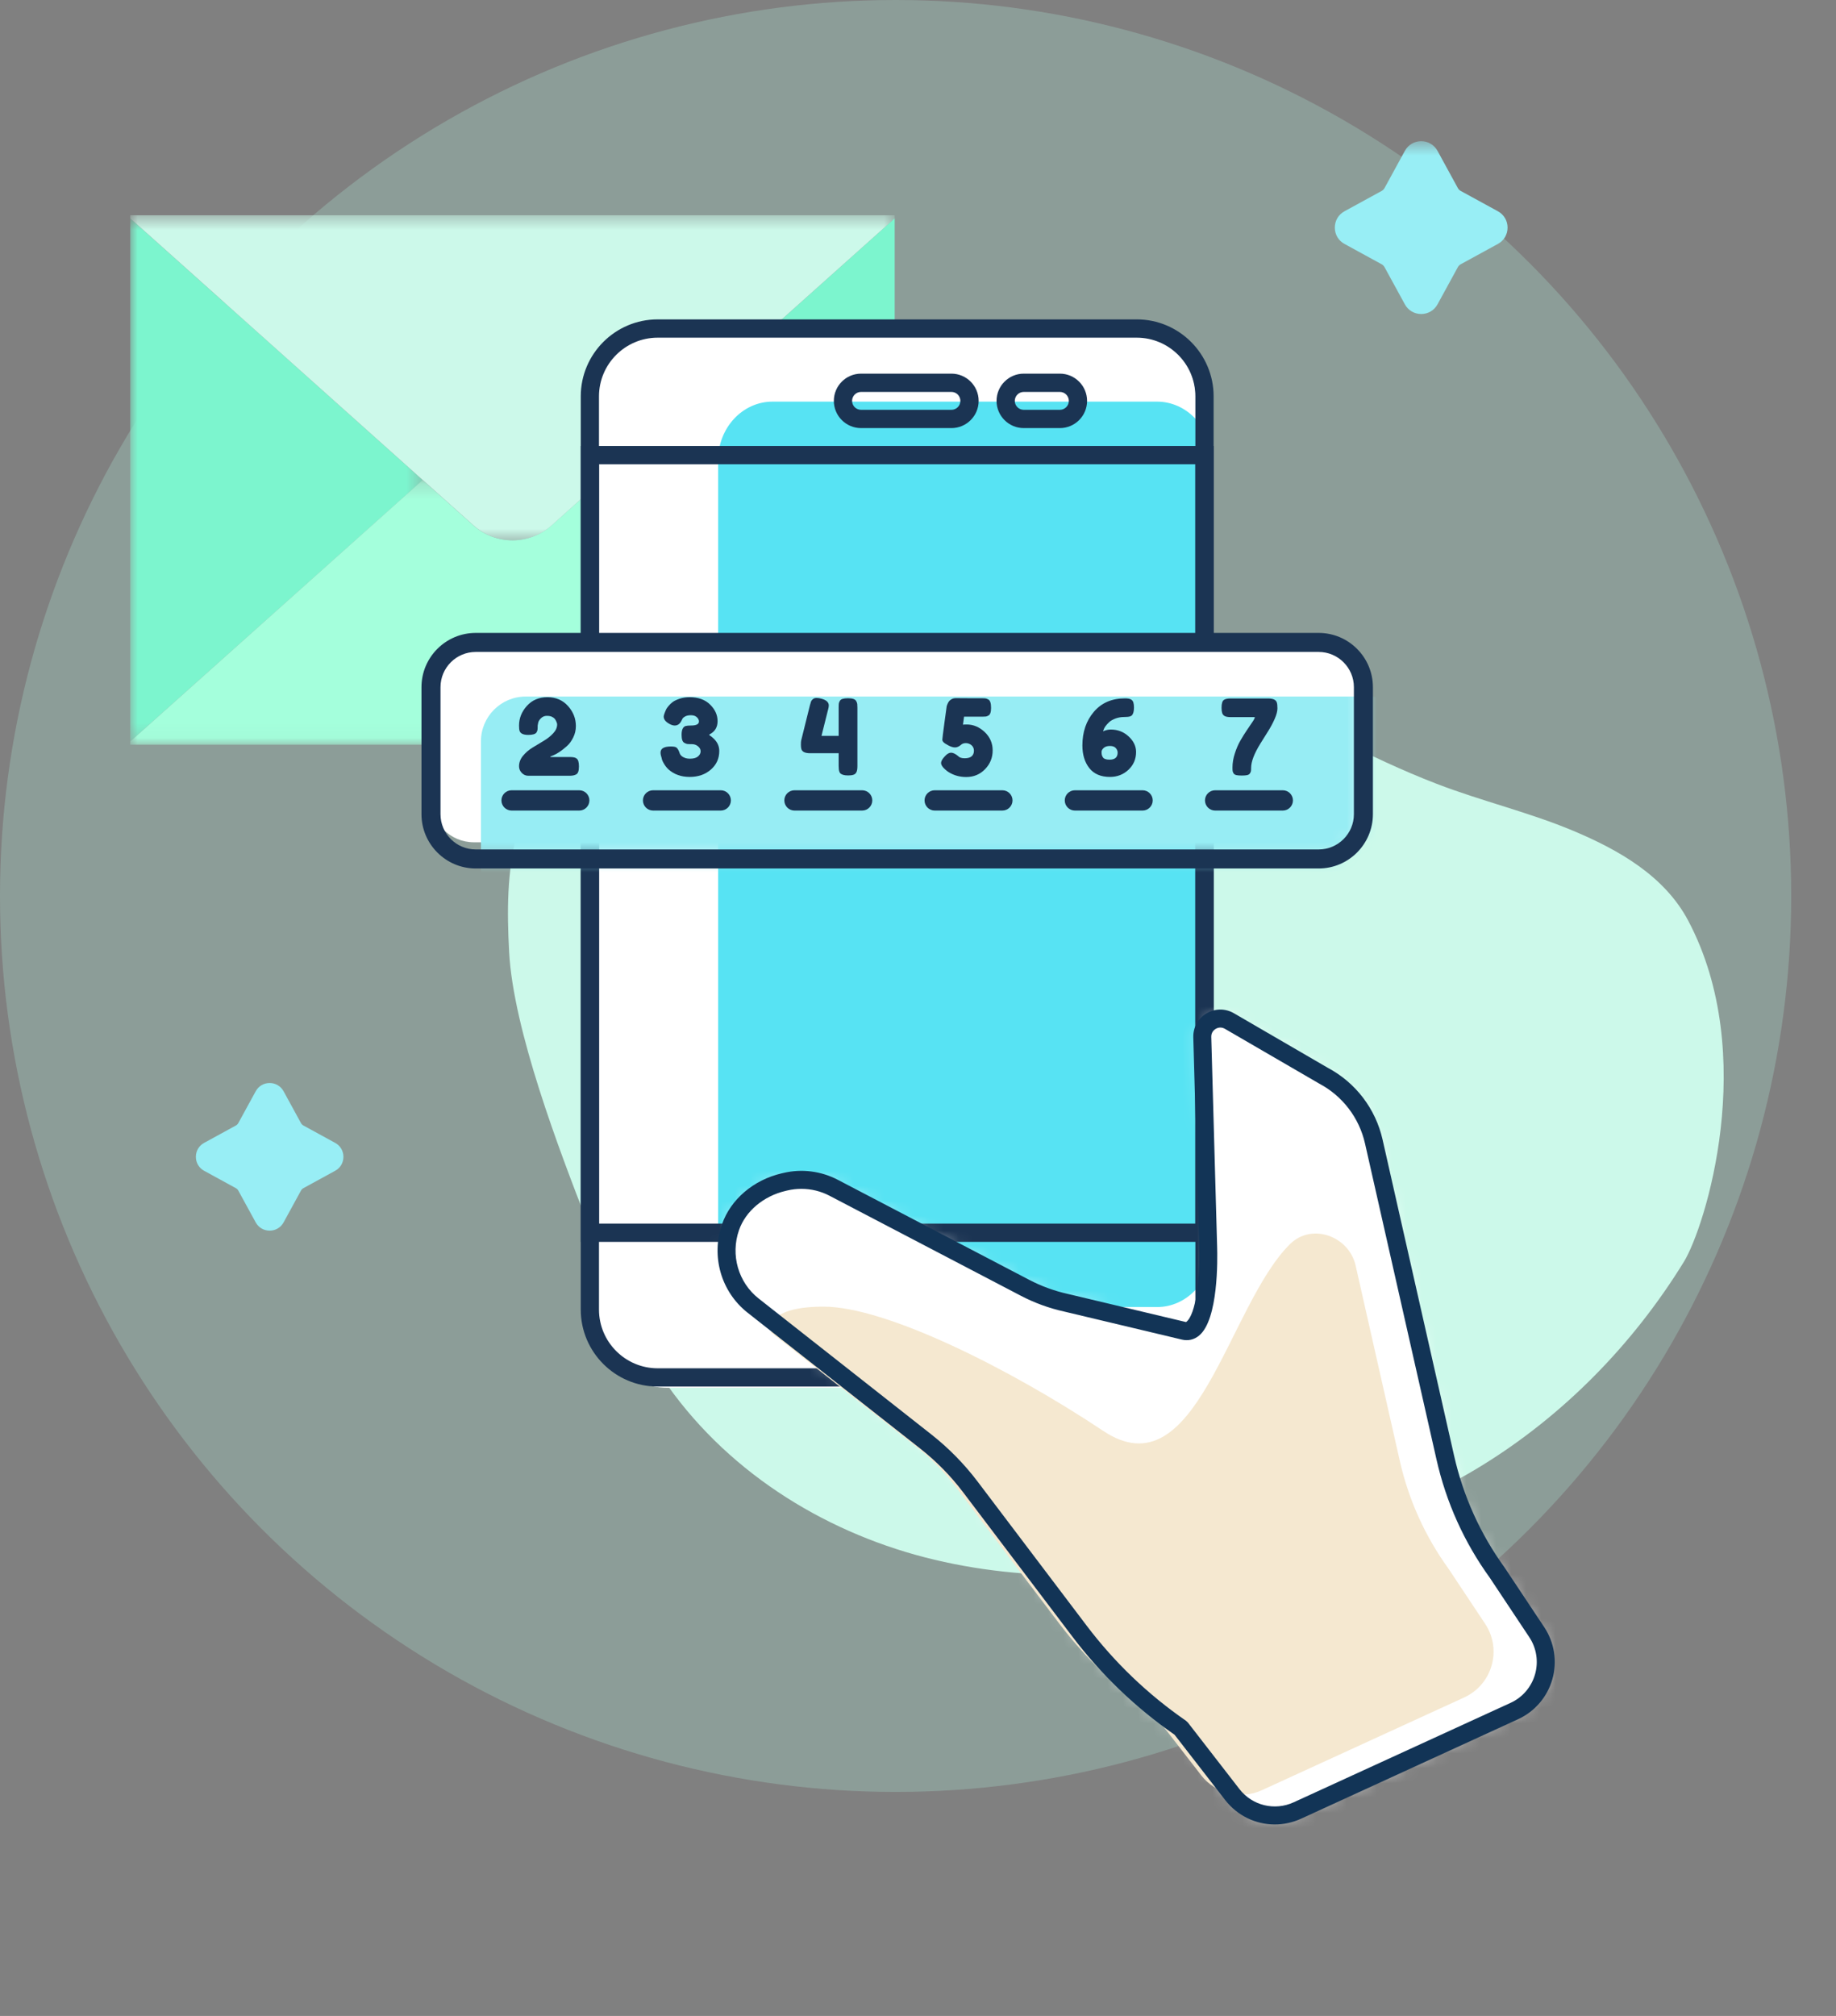 <?xml version="1.0" encoding="UTF-8"?>
<svg width="123px" height="135px" viewBox="0 0 123 135" version="1.1" xmlns="http://www.w3.org/2000/svg" xmlns:xlink="http://www.w3.org/1999/xlink">
    <rect x="0" y="0" width="123" height="135" fill="#808080" stroke="none"/>
    <title>8B72063B-A251-494B-A017-160D25C653C7</title>
    <defs>
        <polygon id="path-1" points="0 0.71 19.59 0.71 19.59 35.739 0 35.739"></polygon>
        <polygon id="path-3" points="0 0.229 51.211 0.229 51.211 17.956 0 17.956"></polygon>
        <polygon id="path-5" points="0 0.502 51.21 0.502 51.21 22.267 0 22.267"></polygon>
        <polygon id="path-7" points="0 124 106.749 124 106.749 0.541 0 0.541"></polygon>
        <path d="M32.817,1.542 L33.211,15.596 C33.211,15.596 33.409,21.64 31.592,21.208 L31.592,21.208 L23.691,19.327 C22.734,19.114 21.808,18.777 20.936,18.322 L20.936,18.322 L8.123,11.627 C7.13,11.108 5.982,10.962 4.889,11.221 L4.889,11.221 L4.775,11.247 C3.173,11.621 1.755,12.708 1.214,14.262 L1.214,14.262 C0.525,16.235 1.196,18.312 2.725,19.516 L2.725,19.516 L14.298,28.622 C15.417,29.501 16.418,30.522 17.278,31.658 L17.278,31.658 L24.588,41.31 C26.492,43.825 28.785,46.021 31.381,47.814 L31.381,47.814 L34.827,52.259 C35.855,53.585 37.662,54.029 39.188,53.33 L39.188,53.33 L53.721,46.67 C55.739,45.744 56.454,43.234 55.225,41.385 L55.225,41.385 L52.58,37.408 C50.911,35.097 49.726,32.473 49.096,29.691 L49.096,29.691 L44.307,8.528 C43.878,6.638 42.646,5.025 40.933,4.119 L40.933,4.119 L34.634,0.462 C34.438,0.348 34.23,0.296 34.028,0.296 L34.028,0.296 C33.385,0.296 32.797,0.82 32.817,1.542 L32.817,1.542 Z" id="path-9"></path>
        <path d="M33.102,0.95 C32.528,1.291 32.197,1.892 32.215,2.558 L32.215,2.558 L32.609,16.616 C32.673,18.654 32.398,21.139 31.731,21.621 L31.731,21.621 L23.821,19.738 C22.915,19.538 22.039,19.218 21.215,18.788 L21.215,18.788 L8.402,12.094 C7.281,11.507 5.983,11.343 4.755,11.634 L4.755,11.634 L4.637,11.661 C2.754,12.1 1.224,13.404 0.645,15.063 L0.645,15.063 C-0.106,17.214 0.581,19.595 2.354,20.991 L2.354,20.991 L13.925,30.094 C15.004,30.944 15.969,31.929 16.797,33.021 L16.797,33.021 L24.107,42.674 C26.036,45.22 28.342,47.435 30.962,49.256 L30.962,49.256 L34.35,53.628 C35.174,54.688 36.407,55.264 37.675,55.264 L37.675,55.264 C38.269,55.264 38.869,55.138 39.439,54.878 L39.439,54.878 L53.972,48.216 C55.093,47.703 55.931,46.727 56.27,45.538 L56.27,45.538 C56.608,44.351 56.41,43.08 55.726,42.051 L55.726,42.051 L53.068,38.054 C51.437,35.796 50.299,33.274 49.684,30.558 L49.684,30.558 L44.894,9.395 C44.426,7.333 43.09,5.583 41.225,4.592 L41.225,4.592 L34.937,0.94 C34.652,0.775 34.339,0.692 34.027,0.692 L34.027,0.692 C33.709,0.692 33.391,0.778 33.102,0.95 L33.102,0.95 Z M32.599,22.53 C33.904,21.463 33.839,17.383 33.812,16.579 L33.812,16.579 L33.419,2.524 C33.41,2.203 33.625,2.04 33.716,1.985 L33.716,1.985 C33.81,1.93 34.053,1.821 34.333,1.982 L34.333,1.982 L40.63,5.639 L40.65,5.65 C42.211,6.476 43.328,7.938 43.718,9.661 L43.718,9.661 L48.509,30.824 C49.159,33.699 50.365,36.369 52.078,38.741 L52.078,38.741 L54.722,42.718 C55.212,43.452 55.352,44.361 55.111,45.208 L55.111,45.208 C54.869,46.057 54.272,46.754 53.47,47.122 L53.47,47.122 L38.936,53.782 C37.661,54.366 36.163,54 35.303,52.891 L35.303,52.891 L31.857,48.445 L31.723,48.318 C29.177,46.559 26.939,44.416 25.068,41.946 L25.068,41.946 L17.759,32.293 C16.868,31.119 15.829,30.061 14.67,29.148 L14.67,29.148 L3.098,20.043 C1.73,18.966 1.201,17.125 1.782,15.46 L1.782,15.46 C2.226,14.187 3.425,13.18 4.909,12.834 L4.909,12.834 L5.028,12.807 C5.336,12.734 5.649,12.698 5.962,12.698 L5.962,12.698 C6.613,12.698 7.259,12.855 7.844,13.161 L7.844,13.161 L20.656,19.855 C21.575,20.336 22.552,20.692 23.552,20.913 L23.552,20.913 L31.452,22.794 C31.561,22.819 31.669,22.832 31.775,22.832 L31.775,22.832 C32.072,22.832 32.353,22.731 32.599,22.53 L32.599,22.53 Z" id="path-11"></path>
        <path d="M3.144,0.107 C1.489,0.107 0.146,1.449 0.146,3.104 L0.146,3.104 L0.146,11.61 C0.146,13.265 1.489,14.608 3.144,14.608 L3.144,14.608 L59.614,14.608 C61.269,14.608 62.612,13.265 62.612,11.61 L62.612,11.61 L62.612,3.104 C62.612,1.449 61.269,0.107 59.614,0.107 L59.614,0.107" id="path-13"></path>
    </defs>
    <g id="5.-Transfer" stroke="none" stroke-width="1" fill="none" fill-rule="evenodd">
        <g id="1.1-Transfer---Tara-User---MPIN" transform="translate(-120, -146)">
            <g id="Group" transform="translate(40, 146)">
                <g transform="translate(80, 0)">
                    <circle id="Illu" fill="#B2F7E2" opacity="0.248" cx="60" cy="60" r="60"></circle>
                    <g id="-Illustration/-Mobile-Verification" transform="translate(2.727, 5.455)">
                        <g id="Group-72" transform="translate(6, 3)">
                            <g id="Group-28" transform="translate(0, 0.459)">
                                <path d="M30.218,38.118 C35.59,30.472 47.673,26.491 61.275,30.998 C70.451,34.039 78.465,40.08 87.505,43.57 C90.531,44.738 93.694,45.472 96.689,46.731 C99.683,47.989 102.782,49.729 104.377,52.749 C109.138,61.759 105.496,73.29 104.082,75.585 C100.645,81.167 95.993,85.865 90.612,89.19 C85.612,92.279 80.041,94.169 74.389,95.342 C67.41,96.79 60.145,97.16 53.233,95.376 C46.321,93.591 39.772,89.512 35.596,83.285 C33.48,80.128 32.019,76.52 30.616,72.925 C28.736,68.099 25.66,60.06 25.381,54.831 C25.084,49.244 25.421,44.948 30.218,38.118" id="Fill-1" fill="#CCF9EA"></path>
                                <g id="Group-5" transform="translate(0, 5)">
                                    <mask id="mask-2" fill="white">
                                        <use xlink:href="#path-1"></use>
                                    </mask>
                                    <g id="Clip-4"></g>
                                    <polygon id="Fill-3" fill="#7CF5CE" mask="url(#mask-2)" points="-0 0.71 -0 35.739 19.59 18.236"></polygon>
                                </g>
                                <g id="Group-8" transform="translate(0, 23)">
                                    <mask id="mask-4" fill="white">
                                        <use xlink:href="#path-3"></use>
                                    </mask>
                                    <g id="Clip-7"></g>
                                    <path d="M51.211,17.74 L31.621,0.229 L28.233,3.262 C26.737,4.602 24.474,4.602 22.979,3.262 L19.59,0.229 L-0,17.74 L-0,17.956 L51.211,17.956 L51.211,17.74 Z" id="Fill-6" fill="#A4FFDC" mask="url(#mask-4)"></path>
                                </g>
                                <polygon id="Fill-9" fill="#7CF5CE" points="51.211 40.74 51.211 5.71 31.621 23.237"></polygon>
                                <g id="Group-13" transform="translate(0, 5)">
                                    <mask id="mask-6" fill="white">
                                        <use xlink:href="#path-5"></use>
                                    </mask>
                                    <g id="Clip-12"></g>
                                    <path d="M19.598,18.229 L22.986,21.262 C24.481,22.602 26.744,22.602 28.241,21.262 L31.62,18.229 L51.21,0.709 L51.21,0.502 L-0.001,0.502 L-0.001,0.709 L19.589,18.229 L19.598,18.229 Z" id="Fill-11" fill="#CCF9EA" mask="url(#mask-6)"></path>
                                </g>
                                <path d="M66.136,84.023 L36.019,84.023 C33.113,84.023 30.756,81.667 30.756,78.76 L30.756,17.886 C30.756,14.98 33.113,12.624 36.019,12.624 L66.136,12.624 C69.043,12.624 71.399,14.98 71.399,17.886 L71.399,78.76 C71.399,81.667 69.043,84.023 66.136,84.023" id="Fill-14" fill="#FFFFFF"></path>
                                <path d="M43.028,17.982 L68.784,17.982 C70.797,17.982 72.428,19.737 72.428,21.902 L72.428,74.695 C72.428,76.86 70.797,78.616 68.784,78.616 L43.028,78.616 C41.015,78.616 39.383,76.86 39.383,74.695 L39.383,21.902 C39.383,19.737 41.015,17.982 43.028,17.982" id="Fill-16" fill="#57E3F3"></path>
                                <path d="M35.333,13.699 C33.166,13.699 31.402,15.461 31.402,17.628 L31.402,78.786 C31.402,80.953 33.166,82.716 35.333,82.716 L67.427,82.716 C69.593,82.716 71.355,80.953 71.355,78.786 L71.355,17.628 C71.355,15.461 69.593,13.699 67.427,13.699 L35.333,13.699 Z M67.427,83.939 L35.333,83.939 C32.491,83.939 30.18,81.628 30.18,78.786 L30.18,17.628 C30.18,14.787 32.491,12.474 35.333,12.474 L67.427,12.474 C70.268,12.474 72.578,14.787 72.578,17.628 L72.578,78.786 C72.578,81.628 70.268,83.939 67.427,83.939 L67.427,83.939 Z" id="Fill-18" fill="#1B3453"></path>
                                <mask id="mask-8" fill="white">
                                    <use xlink:href="#path-7"></use>
                                </mask>
                                <g id="Clip-21"></g>
                                <path d="M31.402,73.027 L71.355,73.027 L71.355,22.175 L31.402,22.175 L31.402,73.027 Z M30.18,74.251 L72.578,74.251 L72.578,20.952 L30.18,20.952 L30.18,74.251 Z" id="Fill-20" fill="#1B3453" mask="url(#mask-8)"></path>
                                <path d="M48.957,17.332 C48.627,17.332 48.357,17.601 48.357,17.932 C48.357,18.262 48.627,18.53 48.957,18.53 L55.013,18.53 C55.344,18.53 55.612,18.262 55.612,17.932 C55.612,17.601 55.344,17.332 55.013,17.332 L48.957,17.332 Z M55.013,19.754 L48.957,19.754 C47.952,19.754 47.135,18.936 47.135,17.932 C47.135,16.926 47.952,16.108 48.957,16.108 L55.013,16.108 C56.018,16.108 56.836,16.926 56.836,17.932 C56.836,18.936 56.018,19.754 55.013,19.754 L55.013,19.754 Z" id="Fill-22" fill="#1B3453" mask="url(#mask-8)"></path>
                                <path d="M59.857,17.332 C59.527,17.332 59.257,17.601 59.257,17.932 C59.257,18.262 59.527,18.53 59.857,18.53 L62.278,18.53 C62.608,18.53 62.878,18.262 62.878,17.932 C62.878,17.601 62.608,17.332 62.278,17.332 L59.857,17.332 Z M62.278,19.754 L59.857,19.754 C58.852,19.754 58.035,18.936 58.035,17.932 C58.035,16.926 58.852,16.108 59.857,16.108 L62.278,16.108 C63.283,16.108 64.1,16.926 64.1,17.932 C64.1,18.936 63.283,19.754 62.278,19.754 L62.278,19.754 Z" id="Fill-23" fill="#1B3453" mask="url(#mask-8)"></path>
                                <path d="M51.38,74.251 C49.046,74.251 47.147,76.148 47.147,78.483 C47.147,80.817 49.046,82.716 51.38,82.716 C53.714,82.716 55.612,80.817 55.612,78.483 C55.612,76.148 53.714,74.251 51.38,74.251 M51.38,83.939 C48.371,83.939 45.924,81.492 45.924,78.483 C45.924,75.475 48.371,73.026 51.38,73.026 C54.389,73.026 56.836,75.475 56.836,78.483 C56.836,81.492 54.389,83.939 51.38,83.939" id="Fill-24" fill="#1B3453" mask="url(#mask-8)"></path>
                                <path d="M9.337,73.498 C8.941,73.498 8.593,73.291 8.403,72.945 L7.24,70.819 C7.201,70.748 7.144,70.69 7.073,70.652 L4.947,69.489 C4.601,69.3 4.395,68.951 4.395,68.556 C4.395,68.16 4.601,67.811 4.947,67.621 L7.073,66.459 C7.144,66.42 7.201,66.361 7.24,66.292 L8.403,64.166 C8.593,63.819 8.941,63.612 9.337,63.612 C9.733,63.612 10.081,63.819 10.272,64.166 L11.434,66.292 C11.473,66.361 11.53,66.42 11.601,66.459 L13.727,67.621 C14.073,67.811 14.28,68.16 14.28,68.556 C14.28,68.951 14.073,69.3 13.727,69.489 L11.601,70.652 C11.53,70.69 11.473,70.748 11.435,70.818 L10.272,72.945 C10.081,73.291 9.733,73.498 9.337,73.498" id="Fill-25" fill="#98EEF5" mask="url(#mask-8)"></path>
                                <path d="M86.483,12.114 C86.021,12.114 85.612,11.872 85.39,11.467 L84.029,8.978 C83.983,8.894 83.917,8.827 83.834,8.782 L81.345,7.421 C80.939,7.2 80.697,6.791 80.697,6.329 C80.697,5.865 80.939,5.456 81.345,5.234 L83.834,3.873 C83.917,3.828 83.983,3.76 84.029,3.678 L85.39,1.189 C85.612,0.784 86.021,0.541 86.483,0.541 C86.946,0.541 87.354,0.784 87.577,1.189 L88.938,3.678 C88.983,3.76 89.05,3.828 89.133,3.873 L91.622,5.234 C92.028,5.456 92.27,5.865 92.27,6.329 C92.27,6.791 92.028,7.2 91.622,7.421 L89.133,8.782 C89.05,8.827 88.983,8.894 88.939,8.977 L87.577,11.467 C87.354,11.872 86.946,12.114 86.483,12.114" id="Fill-26" fill="#98EEF5" mask="url(#mask-8)"></path>
                                <path d="M79.932,63.119 C81.646,64.025 82.878,65.638 83.306,67.528 L88.096,88.691 C88.725,91.473 89.911,94.097 91.58,96.408 L94.224,100.386 C95.453,102.234 94.739,104.744 92.72,105.67 L78.187,112.33 C76.661,113.029 74.855,112.586 73.827,111.259 L70.38,106.814 C67.785,105.021 65.492,102.825 63.587,100.31 L56.278,90.658 C55.418,89.522 54.416,88.502 53.297,87.622 L41.725,78.516 C40.196,77.312 39.525,75.235 40.213,73.262 C40.754,71.709 42.173,70.621 43.775,70.248 L43.889,70.222 C44.982,69.963 46.13,70.108 47.122,70.628 L59.935,77.322 C60.807,77.777 61.734,78.115 62.691,78.327 L70.592,80.208 C72.409,80.64 72.21,74.597 72.21,74.597 L71.817,60.542 C71.79,59.594 72.815,58.985 73.634,59.462 L79.932,63.119 Z" id="Fill-27" fill="#FFFFFF" mask="url(#mask-8)"></path>
                            </g>
                            <g id="Group-31" transform="translate(39, 59.459)">
                                <mask id="mask-10" fill="white">
                                    <use xlink:href="#path-9"></use>
                                </mask>
                                <g id="Clip-30"></g>
                                <polygon id="Fill-29" fill="#FFFFFF" mask="url(#mask-10)" points="53.773 -8.578 -6.112 0.86 3.887 64.311 63.772 54.874"></polygon>
                            </g>
                            <g id="Group-36" transform="translate(39, 58.459)">
                                <path d="M38.667,16.427 C34.506,20.588 32.425,33.073 26.183,28.91 C19.941,24.749 11.619,20.588 7.457,20.588 C3.296,20.588 3.951,22.335 3.951,22.335 L13.597,29.924 C14.641,30.746 15.575,31.698 16.378,32.757 L23.195,41.759 C24.972,44.105 27.109,46.154 29.53,47.825 L32.745,51.971 C33.704,53.207 35.389,53.621 36.812,52.969 L50.365,46.758 C52.248,45.895 52.914,43.554 51.768,41.829 L49.302,38.12 C47.745,35.965 46.64,33.519 46.052,30.923 L43.091,17.838 C42.642,15.854 40.152,14.967 38.701,16.393 L38.667,16.427 Z" id="Fill-32" fill="#F5E8D0"></path>
                                <path d="M5.963,12.699 C5.65,12.699 5.336,12.734 5.028,12.807 L4.909,12.835 C3.426,13.18 2.227,14.187 1.782,15.461 C1.201,17.125 1.731,18.967 3.099,20.044 L14.67,29.148 C15.829,30.061 16.869,31.119 17.76,32.294 L25.068,41.946 C26.939,44.417 29.177,46.559 31.724,48.318 L31.858,48.445 L35.304,52.89 C36.164,54.001 37.661,54.366 38.937,53.782 L53.47,47.122 C54.273,46.755 54.869,46.057 55.111,45.209 C55.353,44.361 55.212,43.453 54.723,42.719 L52.078,38.741 C50.365,36.37 49.159,33.699 48.509,30.825 L43.719,9.661 C43.329,7.938 42.211,6.476 40.651,5.651 L40.631,5.639 L34.333,1.982 C34.054,1.821 33.811,1.93 33.717,1.985 C33.625,2.04 33.411,2.203 33.42,2.524 L33.813,16.58 C33.839,17.384 33.904,21.463 32.599,22.53 C32.266,22.803 31.867,22.892 31.452,22.794 L23.552,20.913 C22.552,20.692 21.575,20.336 20.656,19.855 L7.845,13.161 C7.26,12.855 6.613,12.699 5.963,12.699 M37.675,55.264 C36.407,55.264 35.174,54.688 34.351,53.628 L30.962,49.257 C28.342,47.435 26.036,45.22 24.108,42.674 L16.798,33.021 C15.97,31.928 15.004,30.944 13.926,30.095 L2.355,20.991 C0.581,19.595 -0.105,17.214 0.646,15.063 C1.224,13.404 2.754,12.1 4.638,11.661 L4.756,11.634 C5.984,11.344 7.281,11.507 8.402,12.094 L21.215,18.788 C22.039,19.219 22.916,19.539 23.821,19.738 L31.732,21.621 C32.399,21.138 32.674,18.654 32.609,16.616 L32.216,2.558 C32.197,1.892 32.528,1.291 33.102,0.95 C33.675,0.61 34.361,0.606 34.938,0.94 L41.226,4.593 C43.09,5.583 44.427,7.333 44.895,9.395 L49.685,30.558 C50.299,33.274 51.437,35.797 53.068,38.054 L55.727,42.052 C56.41,43.08 56.609,44.351 56.271,45.539 C55.932,46.727 55.094,47.703 53.972,48.217 L39.439,54.878 C38.869,55.138 38.269,55.264 37.675,55.264" id="Fill-34" fill="#123456"></path>
                            </g>
                            <g id="Group-39" transform="translate(39, 58.459)">
                                <mask id="mask-12" fill="white">
                                    <use xlink:href="#path-11"></use>
                                </mask>
                                <g id="Clip-38"></g>
                                <path d="M-5.423,2.361 L4.389,64.623 L63.083,55.373 L53.272,-6.889 L-5.423,2.361 Z M3.387,66 L3.293,65.405 L-6.801,1.358 L54.274,-8.266 L54.368,-7.671 L64.461,56.376 L3.387,66 Z" id="Fill-37" fill="#123456" mask="url(#mask-12)"></path>
                            </g>
                            <path d="M79.731,47.951 L23.027,47.951 C21.436,47.951 20.146,46.662 20.146,45.071 L20.146,37.446 C20.146,35.855 21.436,34.566 23.027,34.566 L79.731,34.566 C81.322,34.566 82.612,35.855 82.612,37.446 L82.612,45.071 C82.612,46.662 81.322,47.951 79.731,47.951" id="Fill-40" fill="#FFFFFF"></path>
                            <g id="Group-44" transform="translate(20, 34.459)">
                                <mask id="mask-14" fill="white">
                                    <use xlink:href="#path-13"></use>
                                </mask>
                                <g id="Clip-43"></g>
                                <path d="M62.961,18.233 L6.491,18.233 C4.835,18.233 3.493,16.89 3.493,15.235 L3.493,6.73 C3.493,5.074 4.835,3.732 6.491,3.732 L62.961,3.732 C64.616,3.732 65.959,5.074 65.959,6.73 L65.959,15.235 C65.959,16.89 64.616,18.233 62.961,18.233" id="Fill-42" fill="#97EDF4" mask="url(#mask-14)"></path>
                            </g>
                            <g id="Group-71" transform="translate(19, 33.459)" fill="#1B3453">
                                <path d="M4.144,1.744 C2.842,1.744 1.784,2.803 1.784,4.104 L1.784,12.609 C1.784,13.912 2.842,14.971 4.144,14.971 L60.614,14.971 C61.916,14.971 62.975,13.912 62.975,12.609 L62.975,4.104 C62.975,2.803 61.916,1.744 60.614,1.744 L4.144,1.744 Z M60.614,16.245 L4.144,16.245 C2.139,16.245 0.509,14.614 0.509,12.609 L0.509,4.104 C0.509,2.1 2.139,0.47 4.144,0.47 L60.614,0.47 C62.619,0.47 64.249,2.1 64.249,4.104 L64.249,12.609 C64.249,14.614 62.619,16.245 60.614,16.245 L60.614,16.245 Z" id="Fill-45"></path>
                                <path d="M11.079,12.367 L6.547,12.367 C6.171,12.367 5.866,12.062 5.866,11.687 C5.866,11.311 6.171,11.008 6.547,11.008 L11.079,11.008 C11.454,11.008 11.759,11.311 11.759,11.687 C11.759,12.062 11.454,12.367 11.079,12.367" id="Fill-47"></path>
                                <path d="M10.437,8.781 C10.63,8.781 10.767,8.803 10.85,8.848 C10.931,8.892 10.987,8.961 11.015,9.052 C11.043,9.144 11.058,9.264 11.058,9.413 C11.058,9.56 11.042,9.678 11.012,9.768 C10.981,9.857 10.93,9.919 10.861,9.952 C10.756,10.009 10.611,10.036 10.423,10.036 L7.666,10.036 C7.497,10.036 7.351,9.972 7.229,9.845 C7.106,9.719 7.045,9.571 7.045,9.402 C7.045,9.148 7.134,8.914 7.31,8.7 C7.486,8.486 7.699,8.302 7.949,8.15 C8.197,7.998 8.446,7.846 8.696,7.699 C8.945,7.551 9.158,7.383 9.333,7.194 C9.51,7.007 9.598,6.806 9.598,6.595 C9.598,6.553 9.583,6.493 9.548,6.415 C9.515,6.338 9.479,6.274 9.439,6.224 C9.4,6.176 9.337,6.13 9.252,6.088 C9.168,6.045 9.05,6.024 8.9,6.024 C8.75,6.024 8.619,6.08 8.508,6.19 C8.398,6.301 8.335,6.41 8.322,6.517 L8.293,6.679 L8.293,6.722 C8.293,6.826 8.291,6.903 8.283,6.955 C8.276,7.007 8.254,7.065 8.216,7.132 C8.146,7.244 7.962,7.301 7.666,7.301 C7.336,7.301 7.142,7.211 7.081,7.033 C7.057,6.958 7.045,6.838 7.045,6.673 C7.045,6.184 7.221,5.745 7.571,5.357 C7.92,4.969 8.379,4.776 8.946,4.776 C9.512,4.776 9.971,4.972 10.325,5.365 C10.677,5.758 10.853,6.205 10.853,6.708 C10.853,6.976 10.794,7.23 10.677,7.469 C10.559,7.71 10.418,7.902 10.253,8.048 C9.906,8.358 9.596,8.567 9.324,8.676 L9.147,8.746 L9.147,8.781 L10.437,8.781 Z" id="Fill-49"></path>
                                <path d="M20.558,12.367 L16.026,12.367 C15.65,12.367 15.345,12.062 15.345,11.687 C15.345,11.311 15.65,11.008 16.026,11.008 L20.558,11.008 C20.933,11.008 21.238,11.311 21.238,11.687 C21.238,12.062 20.933,12.367 20.558,12.367" id="Fill-51"></path>
                                <path d="M19.845,5.269 C20.18,5.599 20.346,5.968 20.346,6.38 C20.346,6.791 20.163,7.088 19.796,7.272 L19.796,7.322 C19.843,7.345 19.913,7.395 20.004,7.473 C20.097,7.55 20.17,7.627 20.226,7.703 C20.382,7.9 20.459,8.125 20.459,8.379 C20.459,8.882 20.272,9.296 19.895,9.623 C19.52,9.95 19.046,10.114 18.478,10.114 C17.913,10.114 17.444,9.949 17.068,9.621 C16.927,9.493 16.802,9.327 16.694,9.12 C16.657,9.044 16.63,8.983 16.616,8.936 L16.603,8.866 C16.55,8.71 16.525,8.583 16.525,8.485 C16.525,8.212 16.755,8.076 17.216,8.076 C17.404,8.076 17.529,8.099 17.589,8.146 C17.669,8.207 17.74,8.33 17.801,8.513 C17.848,8.664 17.977,8.777 18.189,8.852 C18.279,8.879 18.377,8.894 18.486,8.894 C18.734,8.894 18.917,8.843 19.034,8.743 C19.153,8.641 19.211,8.527 19.211,8.4 C19.211,8.273 19.154,8.162 19.038,8.065 C18.923,7.969 18.786,7.92 18.63,7.92 C18.472,7.92 18.366,7.916 18.308,7.907 C18.252,7.897 18.192,7.873 18.126,7.835 C17.998,7.775 17.935,7.594 17.935,7.293 C17.935,6.964 18.022,6.769 18.196,6.707 C18.276,6.684 18.399,6.672 18.563,6.672 C18.92,6.672 19.099,6.581 19.099,6.398 C19.099,6.298 19.052,6.205 18.957,6.116 C18.863,6.026 18.733,5.982 18.566,5.982 C18.4,5.982 18.267,6.009 18.168,6.066 C18.069,6.123 18.008,6.179 17.985,6.235 L17.943,6.32 C17.834,6.555 17.679,6.672 17.477,6.672 C17.359,6.672 17.23,6.63 17.088,6.545 C16.854,6.41 16.737,6.251 16.737,6.074 C16.737,5.998 16.79,5.838 16.899,5.594 C16.917,5.551 16.968,5.477 17.053,5.372 C17.138,5.265 17.236,5.172 17.346,5.093 C17.456,5.013 17.613,4.941 17.812,4.874 C18.011,4.809 18.234,4.776 18.478,4.776 C19.056,4.776 19.512,4.941 19.845,5.269" id="Fill-53"></path>
                                <path d="M30.03,12.367 L25.498,12.367 C25.123,12.367 24.818,12.062 24.818,11.687 C24.818,11.311 25.123,11.008 25.498,11.008 L30.03,11.008 C30.406,11.008 30.711,11.311 30.711,11.687 C30.711,12.062 30.406,12.367 30.03,12.367" id="Fill-55"></path>
                                <path d="M28.536,5.023 C28.573,4.957 28.638,4.911 28.73,4.885 C28.821,4.859 28.941,4.846 29.09,4.846 C29.237,4.846 29.355,4.862 29.446,4.892 C29.535,4.922 29.598,4.972 29.636,5.041 C29.673,5.109 29.695,5.17 29.703,5.227 C29.71,5.284 29.714,5.366 29.714,5.474 L29.714,9.394 C29.714,9.578 29.691,9.713 29.646,9.8 C29.601,9.887 29.534,9.944 29.441,9.972 C29.35,10.002 29.236,10.015 29.1,10.015 C28.963,10.015 28.855,10.003 28.775,9.98 C28.696,9.956 28.635,9.928 28.592,9.895 C28.55,9.862 28.518,9.815 28.501,9.753 C28.473,9.674 28.458,9.552 28.458,9.387 L28.458,8.527 L26.548,8.527 C26.218,8.527 26.022,8.438 25.962,8.259 C25.938,8.184 25.928,8.084 25.928,7.956 C25.928,7.829 25.933,7.735 25.947,7.673 L26.533,5.312 C26.561,5.204 26.586,5.122 26.607,5.065 C26.629,5.008 26.671,4.955 26.734,4.903 C26.797,4.851 26.879,4.826 26.977,4.826 C27.076,4.826 27.184,4.842 27.302,4.875 C27.631,4.963 27.796,5.115 27.796,5.326 C27.796,5.401 27.779,5.5 27.747,5.622 C27.741,5.631 27.739,5.638 27.739,5.643 L27.308,7.364 L28.458,7.364 L28.458,5.439 C28.458,5.331 28.462,5.251 28.469,5.199 C28.476,5.147 28.499,5.088 28.536,5.023" id="Fill-57"></path>
                                <path d="M39.423,12.367 L34.892,12.367 C34.517,12.367 34.212,12.062 34.212,11.687 C34.212,11.311 34.517,11.008 34.892,11.008 L39.423,11.008 C39.8,11.008 40.105,11.311 40.105,11.687 C40.105,12.062 39.8,12.367 39.423,12.367" id="Fill-59"></path>
                                <path d="M36.313,4.839 L37.385,4.846 L38.048,4.846 C38.161,4.846 38.243,4.85 38.295,4.857 C38.346,4.863 38.408,4.886 38.477,4.924 C38.605,4.989 38.668,5.177 38.668,5.487 C38.668,5.77 38.61,5.942 38.493,6.002 C38.426,6.04 38.37,6.063 38.32,6.069 C38.27,6.076 38.193,6.08 38.09,6.08 L36.857,6.08 C36.847,6.136 36.824,6.315 36.786,6.615 C36.837,6.607 36.92,6.602 37.033,6.602 C37.479,6.602 37.881,6.77 38.239,7.106 C38.595,7.443 38.775,7.853 38.775,8.34 C38.775,8.826 38.605,9.245 38.266,9.595 C37.928,9.945 37.507,10.12 37.004,10.12 C36.567,10.12 36.172,10.01 35.82,9.789 C35.74,9.737 35.681,9.693 35.643,9.654 L35.586,9.606 C35.409,9.45 35.32,9.31 35.32,9.183 C35.32,9.056 35.407,8.902 35.581,8.724 C35.72,8.569 35.857,8.491 35.989,8.491 C36.121,8.491 36.279,8.567 36.46,8.717 C36.545,8.816 36.693,8.865 36.902,8.865 C37.111,8.865 37.266,8.82 37.368,8.732 C37.468,8.642 37.52,8.519 37.52,8.361 C37.52,8.203 37.463,8.079 37.353,7.987 C37.243,7.896 37.118,7.85 36.976,7.85 C36.835,7.85 36.722,7.893 36.638,7.977 C36.511,8.085 36.382,8.139 36.253,8.139 C36.124,8.139 35.976,8.095 35.809,8.005 C35.642,7.916 35.533,7.844 35.482,7.79 C35.43,7.735 35.403,7.678 35.403,7.617 C35.403,7.556 35.451,7.178 35.544,6.482 C35.639,5.786 35.689,5.424 35.693,5.396 C35.697,5.367 35.714,5.318 35.742,5.248 C35.77,5.177 35.804,5.114 35.844,5.058 C35.885,5.001 35.946,4.95 36.028,4.905 C36.11,4.861 36.206,4.839 36.313,4.839" id="Fill-61"></path>
                                <path d="M48.817,12.367 L44.285,12.367 C43.91,12.367 43.605,12.062 43.605,11.687 C43.605,11.311 43.91,11.008 44.285,11.008 L48.817,11.008 C49.193,11.008 49.498,11.311 49.498,11.687 C49.498,12.062 49.193,12.367 48.817,12.367" id="Fill-63"></path>
                                <path d="M46.605,8.958 C46.968,8.958 47.148,8.8 47.148,8.485 C47.148,8.377 47.108,8.276 47.025,8.183 C46.943,8.088 46.811,8.041 46.63,8.041 C46.45,8.041 46.31,8.085 46.214,8.172 C46.119,8.259 46.07,8.347 46.07,8.436 C46.07,8.525 46.076,8.594 46.087,8.641 C46.099,8.687 46.122,8.739 46.155,8.795 C46.22,8.903 46.371,8.958 46.605,8.958 M48.383,8.443 C48.383,8.918 48.212,9.315 47.872,9.635 C47.53,9.954 47.119,10.114 46.634,10.114 C46.023,10.114 45.562,9.918 45.251,9.525 C44.942,9.133 44.786,8.626 44.786,8.006 C44.786,7.107 45.042,6.358 45.552,5.756 C46.062,5.154 46.759,4.854 47.643,4.854 C47.821,4.854 47.952,4.876 48.033,4.921 C48.116,4.966 48.171,5.033 48.2,5.122 C48.227,5.211 48.242,5.324 48.242,5.46 C48.242,5.597 48.229,5.705 48.206,5.785 C48.182,5.864 48.155,5.926 48.123,5.968 C48.089,6.01 48.042,6.041 47.981,6.06 C47.901,6.088 47.764,6.102 47.572,6.102 C47.378,6.102 47.192,6.135 47.011,6.2 C46.83,6.267 46.688,6.347 46.585,6.44 C46.378,6.633 46.251,6.807 46.205,6.962 L46.168,7.061 C46.342,6.98 46.516,6.941 46.69,6.941 C47.156,6.941 47.553,7.095 47.885,7.403 C48.216,7.711 48.383,8.058 48.383,8.443" id="Fill-65"></path>
                                <path d="M58.212,12.367 L53.68,12.367 C53.304,12.367 52.999,12.062 52.999,11.687 C52.999,11.311 53.304,11.008 53.68,11.008 L58.212,11.008 C58.587,11.008 58.892,11.311 58.892,11.687 C58.892,12.062 58.587,12.367 58.212,12.367" id="Fill-67"></path>
                                <path d="M57.233,4.861 C57.561,4.861 57.754,4.95 57.811,5.129 C57.838,5.204 57.853,5.336 57.853,5.523 C57.853,5.712 57.792,5.945 57.67,6.224 C57.547,6.505 57.4,6.781 57.228,7.053 C57.057,7.327 56.884,7.601 56.711,7.879 C56.297,8.55 56.09,9.091 56.09,9.501 C56.09,9.604 56.085,9.68 56.077,9.729 C56.067,9.779 56.044,9.831 56.005,9.884 C55.968,9.938 55.906,9.975 55.819,9.994 C55.732,10.013 55.613,10.022 55.462,10.022 C55.311,10.022 55.194,10.013 55.107,9.994 C55.02,9.975 54.958,9.937 54.92,9.882 C54.881,9.825 54.86,9.771 54.852,9.722 C54.846,9.673 54.841,9.594 54.841,9.486 C54.841,9.18 54.893,8.867 54.998,8.545 C55.1,8.223 55.224,7.935 55.371,7.681 C55.516,7.427 55.663,7.193 55.808,6.979 C55.954,6.765 56.079,6.583 56.181,6.429 C56.286,6.277 56.337,6.17 56.337,6.109 L54.729,6.109 C54.542,6.109 54.405,6.086 54.32,6.038 C54.236,5.992 54.179,5.923 54.151,5.834 C54.123,5.744 54.109,5.627 54.109,5.481 C54.109,5.336 54.123,5.218 54.151,5.129 C54.179,5.04 54.224,4.978 54.285,4.945 C54.383,4.888 54.52,4.861 54.694,4.861 L57.233,4.861 Z" id="Fill-69"></path>
                            </g>
                        </g>
                    </g>
                </g>
            </g>
        </g>
    </g>
</svg>
